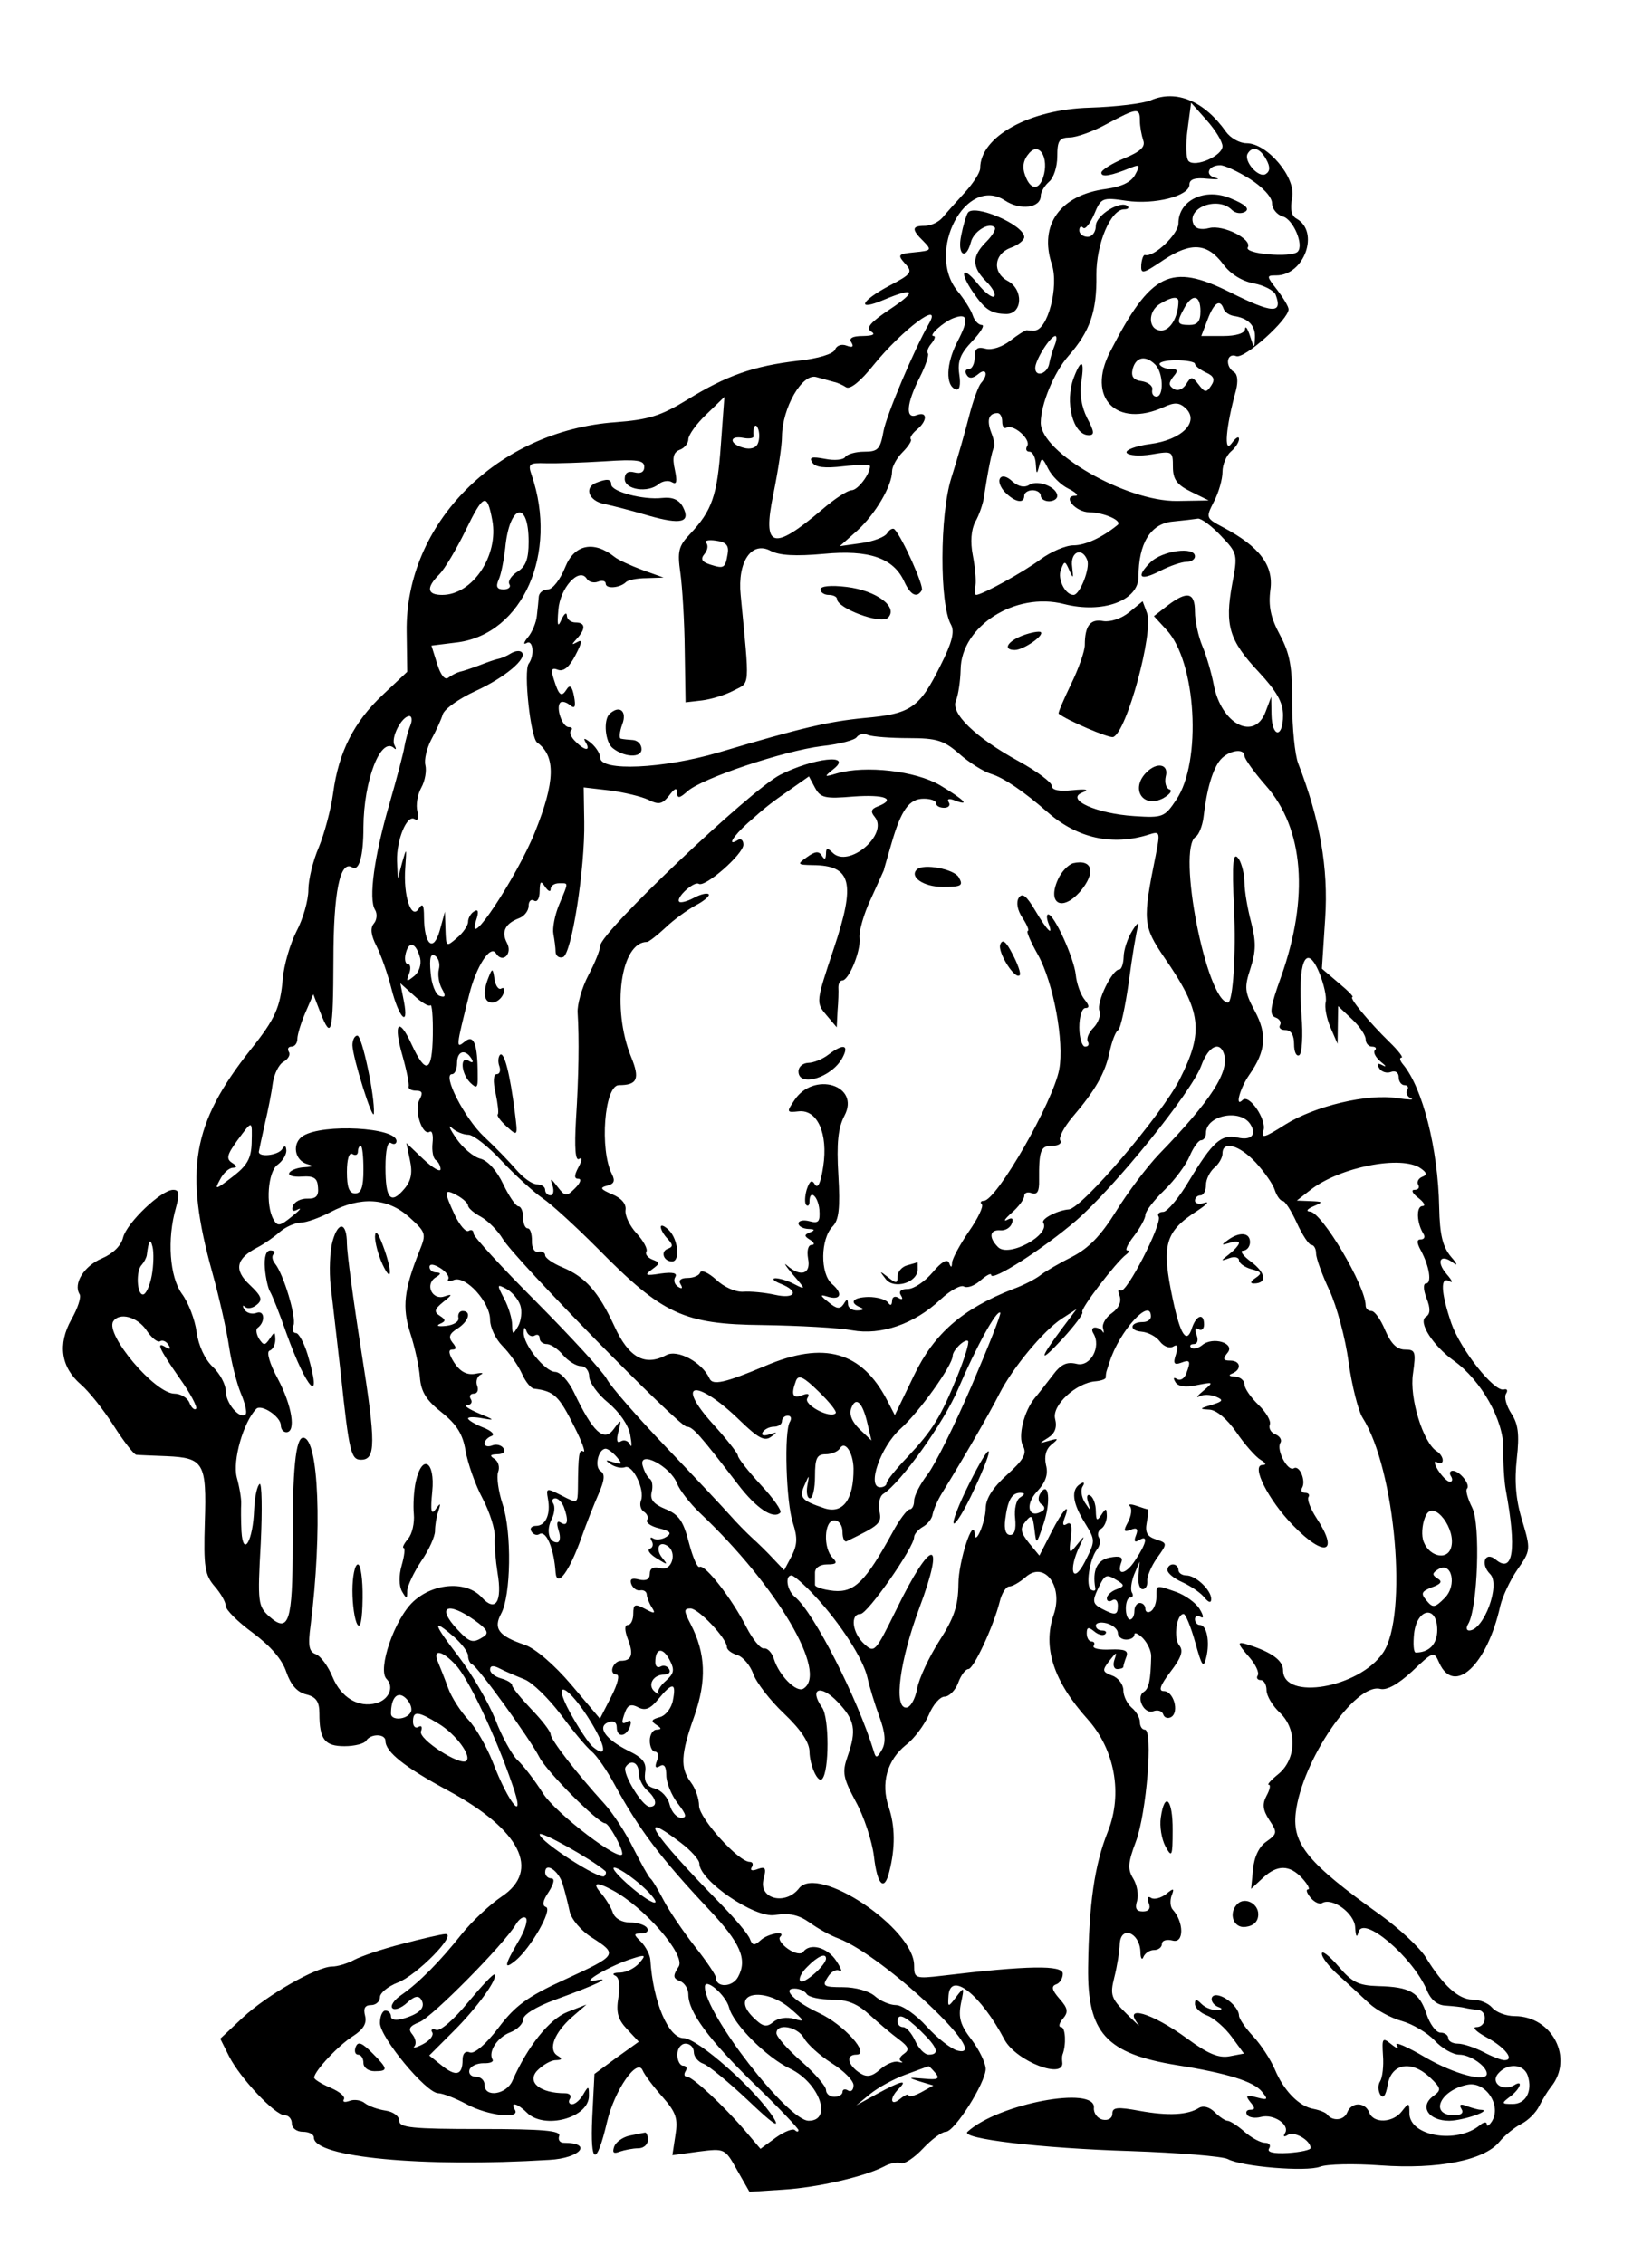 <?xml version="1.0" standalone="no"?>
<!DOCTYPE svg PUBLIC "-//W3C//DTD SVG 20010904//EN"
 "http://www.w3.org/TR/2001/REC-SVG-20010904/DTD/svg10.dtd">
<svg version="1.0" xmlns="http://www.w3.org/2000/svg"
 width="300pt" height="411pt" viewBox="0 0 300 411"
 preserveAspectRatio="xMidYMid meet">
<g transform="translate(0,411) scale(0.05,-0.05)"
fill="#000000" stroke="none">
<path d="M4180 7856 c-27 -12 -127 -24 -222 -27 -219 -6 -398 -105 -398 -220
0 -15 -25 -54 -55 -87 -30 -33 -67 -74 -81 -91 -14 -17 -43 -31 -65 -31 -48 0
-49 -13 -5 -56 31 -32 29 -34 -32 -40 -61 -6 -63 -9 -35 -41 29 -31 24 -38
-58 -81 -105 -56 -119 -93 -20 -51 114 48 124 33 23 -34 -69 -46 -88 -67 -69
-80 18 -11 9 -16 -29 -17 -38 0 -52 -8 -42 -23 10 -16 4 -20 -17 -12 -18 7
-36 1 -42 -14 -6 -16 -61 -33 -136 -41 -160 -19 -258 -53 -402 -142 -95 -58
-140 -72 -260 -81 -429 -31 -764 -368 -758 -761 l2 -145 -88 -83 c-105 -98
-161 -208 -181 -357 -8 -60 -32 -148 -52 -197 -21 -48 -38 -118 -38 -155 0
-37 -19 -105 -43 -150 -23 -45 -46 -123 -50 -173 -9 -103 -27 -145 -116 -256
-214 -270 -243 -439 -140 -810 26 -93 53 -215 61 -270 8 -54 27 -130 42 -167
16 -37 24 -72 18 -78 -21 -20 -72 40 -72 84 0 24 -21 64 -48 89 -28 27 -51 76
-58 126 -6 45 -30 107 -53 138 -45 62 -55 199 -22 313 14 51 12 65 -10 65 -43
0 -168 -119 -182 -173 -7 -30 -37 -59 -77 -76 -64 -27 -105 -91 -81 -130 7
-10 -7 -52 -30 -92 -50 -90 -38 -173 35 -236 28 -24 81 -90 118 -148 37 -58
74 -106 83 -107 8 -1 58 -3 110 -5 135 -6 146 -24 139 -240 -5 -162 0 -191 35
-232 23 -26 41 -58 41 -72 0 -14 44 -58 99 -98 64 -48 106 -96 121 -142 16
-46 39 -73 72 -81 36 -9 48 -26 48 -69 0 -94 19 -119 91 -119 37 0 72 9 79 20
16 26 70 26 70 -1 0 -40 71 -96 227 -180 263 -142 338 -290 195 -385 -43 -29
-108 -90 -145 -136 -81 -102 -156 -177 -219 -221 -27 -18 -41 -40 -33 -48 8
-9 32 0 53 19 27 25 42 28 52 12 17 -28 -4 -51 -65 -69 -27 -8 -45 -5 -45 8 0
11 -9 21 -20 21 -11 0 -20 -20 -20 -45 0 -52 168 -255 212 -255 15 0 62 -18
103 -40 77 -42 197 -55 175 -20 -19 30 9 24 43 -10 64 -64 228 -19 226 62 0
35 -2 36 -21 3 -11 -19 -29 -35 -40 -35 -11 0 -15 9 -8 20 7 11 -1 20 -18 20
-89 0 -139 39 -102 81 20 21 51 39 68 39 24 1 26 5 6 17 -34 22 -11 82 53 139
l53 46 -69 -27 c-66 -26 -145 -125 -200 -250 -22 -50 -101 -62 -101 -15 0 17
-14 30 -32 30 -17 0 -27 11 -23 25 5 14 28 24 51 24 23 -1 38 5 33 13 -17 28
17 81 64 99 26 10 47 31 47 47 0 17 47 46 115 71 154 56 214 85 145 70 -60
-13 58 56 140 81 44 14 47 12 22 -17 -15 -18 -46 -34 -69 -35 -24 0 -32 -5
-19 -11 15 -6 19 -35 12 -79 -9 -54 -2 -80 31 -115 l43 -46 -81 -58 -80 -59
-8 -157 c-8 -175 15 -182 54 -16 27 114 109 233 129 186 6 -15 38 -58 71 -95
51 -58 58 -80 48 -141 l-11 -72 95 13 c95 12 96 12 140 -67 l45 -79 124 8
c125 8 293 47 365 84 21 12 49 17 62 12 12 -4 48 20 79 53 32 34 69 61 83 61
32 0 144 177 145 228 0 21 -23 69 -51 106 -41 53 -49 80 -39 132 13 61 12 62
-17 24 -30 -40 -31 -39 -28 5 7 90 117 3 203 -160 42 -79 221 -148 210 -81 -1
9 -1 21 1 26 14 35 11 100 -5 100 -10 0 -8 14 6 30 21 25 19 38 -12 73 -27 31
-31 45 -13 52 14 4 25 22 25 39 0 32 -127 30 -435 -7 -101 -12 -105 -10 -105
37 0 134 -349 368 -418 280 -49 -63 -147 -39 -129 32 11 42 7 48 -21 38 -20
-8 -29 -5 -22 6 7 11 4 20 -7 20 -41 0 -183 158 -184 203 0 26 -13 64 -30 86
-39 52 -37 101 13 241 45 129 41 227 -13 332 -26 50 -26 58 -1 58 29 0 132
-109 132 -140 0 -10 17 -23 38 -29 21 -7 47 -38 58 -69 11 -31 61 -96 112
-144 61 -58 92 -105 92 -138 1 -51 31 -116 46 -99 26 28 26 222 0 259 -49 70
-6 86 56 21 63 -66 70 -102 36 -199 -20 -57 -16 -77 30 -163 30 -54 59 -143
66 -198 12 -106 38 -131 56 -56 22 86 21 165 -2 233 -30 88 -6 172 63 227 30
23 66 72 82 108 15 37 41 67 58 67 16 0 39 23 49 50 10 28 27 50 37 50 19 0
91 154 114 245 7 30 23 55 35 55 11 0 37 15 58 33 68 62 139 -31 103 -135 -41
-119 -1 -242 124 -381 98 -110 127 -270 73 -406 -49 -122 -69 -263 -72 -494
-3 -238 65 -313 322 -355 182 -29 279 -59 309 -96 24 -29 22 -32 -19 -21 -38
10 -42 7 -23 -17 18 -21 18 -28 0 -28 -13 0 -18 -8 -12 -18 6 -10 29 -14 51
-8 46 12 106 -29 87 -59 -8 -13 -3 -15 11 -6 23 14 82 -20 82 -48 0 -7 -37
-15 -82 -18 -53 -3 -77 3 -69 16 8 12 1 21 -15 21 -15 0 -49 18 -74 40 -25 22
-53 40 -62 40 -8 0 -29 14 -46 31 -19 19 -42 25 -57 16 -41 -26 -111 -30 -216
-11 -81 15 -99 13 -99 -10 0 -17 -15 -26 -35 -22 -19 4 -34 24 -32 43 7 82
-348 15 -459 -87 -28 -25 265 -60 592 -70 174 -6 333 -19 353 -29 52 -28 284
-47 335 -28 25 10 124 12 220 5 208 -15 377 18 432 86 20 24 56 53 80 65 24
12 53 41 64 64 12 24 31 55 43 70 84 103 5 257 -132 257 -31 0 -67 14 -81 30
-14 17 -46 30 -72 30 -50 0 -107 51 -170 154 -22 35 -96 104 -164 153 -264
188 -321 258 -308 371 22 189 216 473 307 450 24 -6 65 17 116 64 77 73 79 74
98 31 54 -121 174 -9 222 207 8 33 35 92 62 131 49 70 49 73 17 180 -23 75
-28 142 -19 223 10 89 5 126 -20 164 -18 28 -27 60 -19 72 7 11 4 19 -8 15
-36 -9 -158 146 -191 241 -38 112 -41 172 -6 152 14 -8 9 3 -10 25 -41 47 -24
78 23 42 18 -13 14 -3 -8 22 -30 36 -41 79 -43 180 -4 212 -60 433 -131 518
-12 14 -14 25 -6 25 8 0 -11 25 -43 56 -74 72 -150 164 -135 164 6 0 -16 23
-50 51 l-61 52 12 183 c12 182 -19 359 -98 562 -12 31 -22 130 -22 219 1 131
-8 179 -44 247 -34 63 -43 105 -35 165 12 88 -39 156 -171 226 -64 34 -64 35
-34 94 17 32 31 81 31 108 0 26 14 59 30 73 17 14 30 35 30 46 0 12 -12 5 -27
-16 -29 -39 -21 59 16 193 8 32 6 58 -7 66 -34 21 -27 72 8 58 30 -11 190 133
190 170 0 10 -19 41 -41 70 -40 51 -40 53 -4 53 102 0 159 158 74 206 -19 10
-24 35 -16 76 15 73 -90 198 -166 198 -25 0 -58 19 -74 41 -78 111 -180 155
-273 115z m260 -167 c0 -35 -99 -78 -123 -54 -10 10 -11 61 -4 114 l13 98 57
-64 c31 -35 57 -77 57 -94z m-300 93 c0 -21 6 -53 12 -71 9 -24 -9 -41 -69
-66 -46 -19 -83 -43 -83 -52 0 -18 36 -11 107 18 33 13 35 10 16 -25 -14 -27
-49 -44 -106 -52 -166 -22 -244 -130 -197 -273 27 -81 -15 -241 -63 -241 -9 0
-22 0 -28 1 -6 0 -33 -17 -60 -38 -28 -22 -66 -35 -89 -29 -31 8 -40 1 -40
-32 0 -23 -10 -42 -21 -42 -12 0 -16 -9 -8 -21 8 -14 21 -14 41 2 30 26 39 -1
11 -32 -9 -10 -29 -64 -43 -119 -14 -55 -43 -157 -65 -226 -42 -134 -43 -458
-1 -532 14 -25 4 -65 -38 -148 -77 -155 -107 -176 -278 -191 -131 -13 -225
-35 -528 -125 -201 -59 -430 -70 -430 -19 0 14 -15 38 -34 54 -23 18 -29 19
-19 2 20 -33 -3 -32 -37 3 -16 15 -23 33 -16 40 7 6 3 12 -8 12 -24 0 -48 71
-31 89 6 6 22 2 35 -9 18 -15 22 -7 15 32 -7 36 -15 44 -27 25 -19 -30 -28
-23 -47 38 -11 35 -7 42 16 33 20 -7 41 10 63 53 24 46 26 59 7 48 -22 -12
-22 -10 -2 12 33 36 32 59 -5 59 -16 0 -31 11 -31 25 -1 14 -10 7 -20 -15 -13
-30 -16 -22 -11 36 6 80 76 156 103 113 7 -12 26 -17 41 -11 15 6 28 3 28 -7
0 -20 51 -16 73 5 7 8 41 15 75 15 l62 2 -78 28 c-43 16 -88 37 -100 47 -75
60 -146 46 -179 -37 -18 -45 -46 -81 -63 -81 -16 0 -31 -11 -33 -25 -1 -14 -4
-45 -7 -70 -2 -24 -17 -60 -32 -78 -16 -19 -18 -29 -6 -22 24 15 31 -44 8 -75
-19 -27 7 -269 31 -286 68 -49 66 -141 -8 -325 -66 -164 -252 -444 -214 -321
11 32 8 43 -7 33 -12 -7 -22 -24 -22 -38 0 -13 -18 -40 -40 -58 -39 -34 -40
-33 -42 30 l-2 65 -19 -69 c-23 -80 -56 -52 -57 49 0 45 -5 53 -19 31 -27 -43
-57 47 -49 149 5 73 5 75 -11 20 l-16 -60 -3 64 c-2 77 36 170 64 152 12 -7
16 4 10 28 -6 22 0 61 14 86 14 25 20 62 15 82 -5 19 5 61 21 92 17 31 36 72
42 92 6 20 60 58 119 85 107 49 190 119 168 141 -7 7 -24 5 -39 -4 -14 -9 -35
-18 -46 -20 -11 -2 -42 -13 -70 -24 -27 -10 -59 -21 -70 -23 -11 -3 -29 -12
-41 -21 -12 -11 -28 7 -41 49 l-21 67 96 12 c236 32 365 324 268 607 -14 41
-10 45 52 43 37 -1 132 2 212 7 119 8 145 4 145 -20 0 -19 -13 -26 -36 -20
-23 6 -35 -2 -35 -24 0 -39 84 -52 123 -19 14 12 37 15 49 7 17 -10 19 3 10
46 -10 44 -5 63 18 72 17 6 31 24 31 38 0 15 29 56 65 90 l66 64 -13 -176
c-13 -183 -32 -237 -112 -322 -42 -44 -46 -63 -35 -141 7 -49 15 -175 16 -280
l3 -190 60 7 c33 4 85 20 115 36 60 31 58 4 25 347 -12 121 40 197 109 160 32
-17 91 -20 192 -11 165 16 254 -15 293 -100 23 -50 46 -62 64 -32 9 14 -71
192 -99 221 -6 6 -18 0 -27 -14 -8 -14 -51 -30 -94 -36 l-78 -11 63 56 c66 60
127 163 127 216 0 17 17 48 38 69 21 21 35 43 30 47 -5 5 5 21 22 35 39 32 39
68 0 53 -43 -17 -38 42 10 136 22 43 35 83 30 88 -5 5 0 21 13 36 12 15 16 27
8 27 -21 0 35 51 72 65 53 20 57 -4 14 -86 -41 -79 -44 -160 -5 -173 13 -4 18
16 12 55 -7 48 4 75 47 120 31 33 47 59 35 59 -12 0 -27 16 -33 35 -6 19 -31
59 -56 89 -115 143 31 421 173 328 56 -37 130 -27 130 17 0 14 14 37 30 51 17
14 30 55 30 92 0 57 7 68 45 69 25 0 86 22 135 49 110 59 120 60 120 12z
m-351 -205 c-16 -50 -47 -47 -66 7 -11 29 -7 55 15 80 37 43 73 -18 51 -87z
m810 64 c15 -27 14 -43 -2 -53 -26 -16 -82 48 -65 75 17 28 45 19 67 -22z
m-59 -71 c47 -30 80 -66 80 -88 0 -20 18 -42 39 -48 38 -10 78 -104 54 -128
-23 -23 -196 -8 -181 16 17 29 -89 83 -140 70 -31 -8 -52 -2 -58 16 -23 59 90
100 140 50 13 -13 34 -15 48 -7 18 11 1 27 -53 49 -93 39 -189 -7 -189 -91 0
-39 -89 -124 -121 -115 -6 2 -12 -14 -14 -35 -2 -36 5 -34 81 17 100 66 159
62 217 -16 26 -35 68 -61 111 -69 37 -7 73 -26 79 -41 27 -71 -12 -68 -166 9
-215 107 -287 72 -435 -216 -87 -167 23 -279 195 -201 39 18 56 17 79 -4 52
-49 -13 -115 -128 -130 -53 -7 -92 -22 -86 -32 7 -10 47 -13 90 -6 76 13 78
12 78 -45 0 -45 14 -65 65 -90 l65 -32 -115 -2 c-185 -2 -495 176 -495 284 0
67 48 183 100 242 79 90 104 162 102 294 -1 113 52 239 101 239 13 0 19 5 13
11 -24 24 -116 -32 -116 -71 0 -22 -13 -40 -30 -40 -16 0 -30 11 -30 23 0 13
6 18 14 10 7 -8 25 15 40 49 25 60 29 62 117 49 102 -15 229 17 229 59 0 19
20 26 65 21 36 -3 49 -2 30 3 -41 10 -27 46 17 46 16 0 65 -23 108 -50z m-260
-445 c-1 -57 -30 -105 -62 -105 -49 0 -51 71 -3 98 42 25 65 27 65 7z m80 -35
c0 -37 -11 -50 -40 -50 -46 0 -48 8 -19 61 29 54 59 49 59 -11z m84 9 c4 -12
20 -23 36 -26 54 -8 80 -35 78 -79 -2 -41 -3 -41 -18 6 -9 28 -17 39 -18 25
-1 -15 -32 -25 -80 -25 l-79 0 23 60 c23 61 45 76 58 39z m-1070 -54 c-53 -92
-154 -331 -165 -390 -12 -66 -20 -75 -70 -75 -31 0 -62 -9 -69 -19 -6 -11 -40
-14 -74 -7 -48 9 -58 6 -46 -13 11 -18 45 -22 113 -14 53 6 97 6 97 1 0 -30
-45 -88 -67 -88 -14 0 -62 -31 -107 -70 -180 -153 -218 -141 -177 57 17 83 31
176 31 207 1 106 74 232 125 217 25 -7 54 -15 65 -18 11 -2 31 -11 43 -19 15
-9 53 22 100 81 104 128 252 239 201 150z m456 -80 c-8 -19 -16 -48 -19 -64
-6 -38 -51 -53 -51 -17 0 29 55 116 73 116 6 0 5 -16 -3 -35z m366 -69 c29
-29 32 -116 4 -116 -11 0 -18 11 -15 25 3 13 -14 27 -38 31 -31 4 -40 17 -33
45 12 44 47 50 82 15z m144 3 c0 -7 18 -21 39 -31 30 -13 35 -26 20 -48 -17
-26 -23 -26 -45 3 -24 31 -28 31 -46 2 -12 -19 -31 -26 -45 -17 -19 12 -19 22
-2 44 19 22 17 28 -7 28 -18 0 -36 7 -42 16 -5 9 22 16 59 16 38 0 69 -6 69
-13z m-700 -210 c0 -17 7 -27 15 -22 25 15 90 -42 76 -66 -7 -11 -4 -21 8 -21
11 0 22 -20 23 -45 2 -37 4 -39 12 -8 9 34 12 33 33 -9 13 -26 46 -59 73 -72
28 -14 39 -26 26 -26 -50 0 0 -60 51 -60 53 -1 121 -31 102 -46 -55 -45 -117
-74 -160 -74 -28 0 -82 -23 -120 -51 -60 -45 -212 -129 -234 -129 -4 0 -5 16
-2 35 3 19 -2 69 -10 110 -9 47 -6 91 9 120 14 24 27 63 31 85 14 95 31 181
38 187 3 4 -1 28 -11 53 -17 45 -9 70 23 70 10 0 17 -14 17 -31z m-887 -78
c-6 -17 -27 -24 -52 -17 -53 14 -54 46 -1 36 21 -4 38 -1 37 6 -4 32 7 52 16
28 6 -14 6 -38 0 -53z m-965 -280 c24 -128 -72 -271 -182 -271 -55 0 -59 26
-11 74 20 20 62 91 95 158 66 136 79 141 98 39z m132 -78 c0 -62 -10 -90 -41
-109 -22 -14 -35 -34 -29 -45 7 -10 -3 -19 -21 -19 -24 0 -29 10 -18 35 9 19
19 71 24 115 15 159 85 177 85 23z m2514 22 c61 -64 62 -67 41 -177 -27 -148
-11 -203 96 -317 66 -71 89 -111 89 -158 0 -84 -40 -82 -42 2 l-1 65 -20 -53
c-40 -110 -162 -47 -189 98 -8 41 -26 104 -41 139 -15 36 -27 92 -27 125 0 71
-28 77 -100 22 l-49 -38 45 -49 c109 -115 130 -480 36 -618 -42 -63 -49 -66
-153 -59 -137 9 -250 60 -189 85 28 11 17 14 -35 9 -48 -5 -75 0 -75 16 0 12
-54 53 -120 89 -157 86 -249 175 -228 220 8 19 16 70 17 113 2 158 199 283
375 238 141 -36 271 12 271 99 0 120 43 191 121 200 41 4 83 9 95 11 12 1 49
-26 83 -62z m-1791 -65 c-9 -53 -13 -56 -63 -40 -31 10 -37 20 -21 39 11 13
14 31 6 40 -8 8 8 12 35 8 37 -5 48 -17 43 -47z m1306 -24 c11 -29 -27 -126
-50 -126 -30 0 -59 57 -46 91 13 34 15 34 31 -2 14 -32 15 -30 10 13 -8 54 36
74 55 24z m-2459 -601 c-8 -19 -17 -53 -21 -75 -3 -22 -28 -116 -55 -210 -55
-189 -76 -344 -52 -383 9 -14 7 -37 -4 -50 -14 -16 -11 -43 10 -83 16 -32 40
-100 53 -151 27 -108 65 -148 46 -49 l-13 66 50 -45 c27 -25 54 -41 59 -35 6
6 10 -43 9 -108 -2 -136 -25 -146 -77 -34 -47 103 -68 78 -33 -42 15 -53 25
-103 22 -111 -2 -8 10 -15 27 -15 23 0 26 -8 12 -34 -20 -36 11 -132 38 -115
9 5 13 -14 10 -41 -3 -28 2 -56 12 -62 9 -6 17 -21 17 -33 0 -12 -28 4 -62 36
l-62 59 13 -63 c10 -46 4 -75 -21 -104 -49 -58 -68 -36 -68 79 0 62 8 96 20
88 11 -7 20 -3 20 7 0 50 -267 64 -339 19 -42 -26 -32 -90 16 -103 23 -6 20
-9 -11 -11 -24 -1 -49 -10 -55 -20 -6 -10 14 -16 45 -14 44 3 57 -5 59 -39 3
-31 -7 -42 -38 -41 -24 1 -47 -11 -53 -26 -6 -18 0 -23 18 -13 16 8 6 -4 -22
-26 -43 -35 -52 -37 -67 -10 -29 52 -20 173 15 198 18 13 32 36 32 51 -1 19
-6 21 -15 6 -15 -23 -85 -31 -85 -10 1 7 11 53 22 102 12 50 25 117 29 149 5
32 22 67 39 76 17 10 26 26 19 36 -6 11 -2 19 10 19 11 0 21 12 21 28 0 15 13
58 29 95 l29 67 25 -65 c41 -104 47 -80 48 190 0 245 24 363 68 336 25 -16 41
40 41 146 1 170 63 330 111 287 8 -8 9 -3 2 10 -15 26 26 106 54 106 9 0 11
-16 3 -35z m1811 -45 c101 0 127 -8 183 -57 36 -32 89 -65 116 -73 46 -14 119
-64 205 -139 108 -95 236 -123 368 -81 40 13 41 9 25 -73 -49 -241 -47 -259
31 -374 135 -195 144 -267 56 -441 -65 -129 -355 -469 -403 -473 -40 -3 -101
-34 -93 -48 28 -44 -125 -128 -164 -89 -35 35 -31 64 8 61 18 -2 37 10 42 25
7 18 1 23 -17 13 -16 -8 -8 4 17 26 25 22 45 49 45 61 0 11 12 16 27 10 20 -7
28 6 27 46 -1 110 6 126 47 126 23 0 36 8 30 19 -7 10 13 48 44 85 83 97 118
158 135 236 8 39 22 75 31 80 9 6 26 85 39 177 12 91 27 181 33 199 5 19 -4
12 -21 -16 -17 -27 -31 -70 -31 -95 -1 -25 -8 -45 -16 -45 -26 0 -84 -120 -72
-150 6 -16 -4 -43 -21 -61 -18 -18 -27 -40 -21 -51 6 -10 2 -18 -10 -18 -11 0
-21 32 -21 70 0 39 10 70 22 70 16 0 14 10 -3 31 -14 17 -29 58 -32 91 -7 61
-78 218 -100 218 -6 0 -6 -13 0 -30 21 -53 -2 -32 -47 44 -32 54 -47 66 -60
46 -10 -16 -5 -45 14 -73 17 -26 25 -47 19 -47 -7 0 10 -39 37 -87 56 -101 96
-316 77 -416 -22 -118 -228 -477 -274 -477 -11 0 -14 -6 -7 -13 7 -6 -14 -51
-47 -98 -32 -47 -60 -98 -61 -113 -1 -19 -4 -20 -11 -1 -7 16 -28 3 -60 -35
-28 -33 -68 -60 -90 -60 -25 0 -34 -9 -25 -23 9 -14 5 -18 -9 -9 -13 8 -23 3
-23 -12 -1 -16 -6 -18 -15 -5 -8 11 -40 20 -70 20 -57 -1 -73 -20 -30 -38 15
-6 11 -10 -10 -11 -19 -1 -35 9 -35 23 -1 20 -4 20 -16 0 -13 -19 -25 -18 -55
7 -30 24 -32 29 -6 21 50 -16 61 9 19 45 -44 38 -42 164 2 209 23 23 28 67 21
186 -7 117 -1 172 22 216 59 111 -112 163 -182 56 -29 -43 -28 -45 16 -40 68
7 107 -81 89 -200 -9 -59 -19 -82 -30 -66 -11 19 -19 15 -30 -18 -7 -24 -8
-49 -2 -56 7 -6 12 -1 12 12 0 47 31 21 36 -29 3 -44 -3 -51 -36 -42 -22 6
-40 2 -40 -8 0 -10 16 -19 35 -20 24 -1 27 -4 8 -12 -23 -9 -23 -14 0 -28 15
-10 17 -18 5 -18 -13 0 -18 -21 -13 -50 11 -56 -27 -68 -76 -25 -15 14 -6 -1
21 -33 47 -54 47 -56 6 -35 -24 13 -55 22 -70 22 -14 -1 -6 -10 19 -20 69 -27
54 -57 -21 -40 -36 8 -88 13 -114 11 -28 -2 -71 17 -99 44 -28 25 -54 37 -58
26 -3 -11 -24 -20 -46 -20 -25 0 -34 -9 -25 -23 9 -15 5 -18 -9 -9 -13 8 -18
24 -10 36 8 14 -10 18 -53 12 -56 -9 -61 -6 -32 15 30 22 30 25 1 36 -17 7
-27 20 -21 29 5 9 -11 39 -36 66 -25 27 -43 65 -40 85 3 22 -15 43 -49 57 -42
18 -46 24 -18 31 25 6 30 17 18 41 -46 89 -28 324 25 324 67 0 77 23 44 103
-71 176 -38 417 58 417 6 0 36 23 66 51 30 29 80 65 111 82 31 16 52 35 47 40
-6 6 -30 0 -54 -13 -24 -13 -48 -19 -53 -14 -14 14 54 76 71 65 23 -14 162
108 162 142 0 16 -9 24 -20 17 -41 -25 -18 13 35 61 69 61 80 70 159 125 l64
45 22 -41 c20 -37 36 -41 141 -32 113 8 156 -9 87 -36 -24 -9 -27 -19 -11 -38
52 -63 -95 -188 -153 -130 -19 19 -24 18 -24 -5 -1 -20 -5 -22 -15 -6 -11 18
-25 16 -54 -5 -37 -26 -35 -28 20 -29 142 -1 158 -63 77 -304 -64 -192 -65
-195 -27 -240 l38 -45 3 60 c3 33 4 71 3 85 0 14 6 25 14 25 24 0 68 107 63
154 -3 24 15 87 40 140 24 53 46 101 48 106 1 6 14 49 28 98 35 121 64 162
117 162 25 0 45 -7 45 -17 0 -9 13 -16 29 -16 16 0 24 9 17 20 -8 12 1 15 21
7 60 -23 34 3 -53 55 -89 52 -270 73 -374 43 -48 -14 -49 -14 -11 17 68 55
-74 39 -195 -22 -108 -55 -654 -573 -654 -621 0 -14 -19 -62 -43 -107 -24 -46
-41 -107 -39 -136 6 -95 4 -230 -6 -388 -6 -104 -2 -151 11 -143 13 8 12 -4
-2 -30 -16 -30 -16 -42 0 -42 12 0 7 -15 -12 -34 -32 -32 -36 -31 -64 5 -25
33 -28 33 -18 4 6 -19 3 -35 -8 -35 -10 0 -19 9 -19 20 0 11 -14 20 -30 20
-17 0 -50 24 -75 53 -25 29 -77 83 -117 120 -71 67 -153 227 -116 227 10 0 18
18 18 40 0 44 29 53 52 17 9 -14 5 -18 -9 -9 -33 21 -29 -45 5 -79 24 -23 28
-20 27 27 0 114 -14 150 -47 122 -33 -27 -32 -21 16 170 25 102 77 183 97 151
24 -39 62 -2 40 38 -21 40 -6 70 44 89 19 7 35 27 35 45 0 17 9 26 20 19 11
-7 20 8 20 34 1 37 4 40 20 16 11 -16 20 -20 20 -8 0 12 14 21 30 21 36 0 36
7 1 -77 -16 -38 -25 -86 -21 -107 4 -22 8 -51 8 -66 1 -14 13 -23 27 -18 31
10 80 322 77 491 l-2 125 95 -11 c52 -7 115 -22 140 -34 38 -19 50 -16 75 15
20 27 29 31 29 11 1 -22 9 -21 38 5 52 47 350 147 488 164 64 7 121 22 127 33
7 10 25 14 42 7 16 -6 82 -11 147 -11z m1219 -65 c0 -10 35 -59 78 -108 138
-156 157 -405 55 -693 -40 -111 -44 -139 -21 -148 15 -5 23 -18 17 -28 -6 -10
3 -18 20 -18 20 0 31 -18 31 -51 0 -28 8 -46 19 -40 10 7 14 71 8 146 -15 189
16 266 63 157 18 -43 29 -92 25 -110 -5 -18 3 -59 17 -92 l26 -60 1 68 1 69
50 -47 c28 -26 50 -59 50 -73 0 -15 11 -27 23 -27 13 0 18 -6 11 -13 -8 -7 2
-26 21 -42 19 -15 22 -21 7 -13 -19 10 -23 6 -13 -10 8 -14 28 -20 43 -14 16
6 28 -2 28 -19 0 -16 10 -29 21 -29 12 0 16 -8 10 -18 -6 -10 0 -24 14 -30 14
-6 -9 -5 -51 1 -108 17 -299 -29 -406 -96 -77 -49 -89 -52 -79 -21 12 39 -53
134 -76 110 -29 -29 -10 42 24 91 61 87 66 148 20 233 -37 69 -38 85 -15 155
20 62 20 97 2 167 -13 49 -24 113 -24 143 0 30 -10 69 -20 85 -22 33 -26 -8
-18 -180 8 -159 -4 -340 -22 -340 -78 4 -187 559 -117 602 11 7 24 39 28 70
12 105 34 177 62 210 30 34 87 43 87 13z m-2994 -734 c5 -23 -4 -51 -22 -65
-27 -22 -30 -21 -18 9 7 19 5 35 -5 35 -9 0 -13 18 -7 40 12 46 37 37 52 -19z
m68 -40 c-5 -20 0 -51 11 -71 15 -26 13 -33 -8 -26 -15 5 -30 43 -33 85 -5 53
0 71 16 61 13 -8 19 -30 14 -49z m2851 -306 c22 -65 -47 -171 -235 -365 -44
-46 -114 -139 -156 -207 -56 -90 -100 -135 -160 -166 -46 -23 -97 -53 -114
-66 -16 -13 -61 -37 -100 -51 -184 -72 -287 -161 -360 -313 l-70 -145 -28 54
c-92 177 -229 216 -442 125 -147 -62 -192 -72 -203 -46 -27 59 -116 107 -157
85 -78 -42 -137 -9 -189 106 -58 125 -105 178 -189 213 -34 14 -62 34 -62 43
0 10 -11 16 -25 13 -14 -3 -24 14 -23 40 0 25 -6 45 -15 45 -10 0 -17 18 -17
40 0 22 -8 40 -17 40 -9 0 -34 36 -55 80 -23 49 -56 86 -83 93 -25 6 -65 40
-88 74 -24 35 -31 52 -16 38 15 -14 42 -25 60 -25 18 0 73 -43 121 -95 49 -52
116 -113 148 -135 33 -22 122 -104 200 -182 237 -241 313 -276 600 -279 132
-2 278 -10 325 -19 105 -19 226 23 320 111 36 34 75 55 86 48 12 -7 39 3 60
22 22 19 39 28 39 20 0 -26 187 93 308 197 141 122 420 467 455 563 25 69 66
91 82 44z m97 -258 c23 -37 2 -59 -48 -47 -58 13 -90 -16 -174 -155 -37 -63
-81 -115 -95 -115 -15 0 -23 -8 -17 -17 15 -24 -119 -285 -138 -268 -9 8 -11
-1 -4 -19 8 -22 -2 -45 -27 -63 -22 -15 -37 -40 -33 -55 4 -15 4 -21 -1 -13
-5 8 -17 15 -28 15 -11 0 -13 -10 -6 -21 30 -49 -11 -123 -60 -111 -37 9 -58
-1 -89 -43 -23 -30 -51 -66 -63 -80 -40 -48 -63 -141 -43 -176 14 -27 2 -49
-59 -104 -52 -47 -77 -87 -77 -122 -1 -50 -38 -137 -40 -93 -4 69 -59 -99 -59
-181 -1 -79 -15 -122 -69 -206 -37 -58 -74 -136 -81 -174 -7 -39 -25 -69 -40
-69 -46 0 -23 170 47 359 99 264 45 260 -84 -6 -75 -152 -78 -156 -115 -122
-44 40 -52 109 -14 109 26 0 195 242 195 279 0 10 14 27 31 37 17 9 34 30 36
45 3 16 18 52 35 79 78 126 176 296 208 360 48 94 160 229 226 272 l54 35 -51
-68 c-87 -116 -87 -134 -1 -41 45 49 78 93 73 98 -10 9 122 181 159 209 11 8
13 15 4 15 -9 0 2 24 25 53 22 29 41 63 41 76 0 13 31 53 69 90 37 36 79 92
92 124 13 31 32 57 41 57 10 0 18 12 18 26 0 65 126 90 162 31z m-3628 -68
c-2 -55 -16 -81 -70 -122 -62 -48 -66 -48 -45 -10 12 24 33 43 47 43 16 1 16
6 -3 18 -22 14 -19 29 18 80 57 77 55 77 53 -9z m406 -96 c0 -63 -8 -86 -30
-86 -22 0 -30 22 -30 78 0 46 8 72 20 65 11 -7 20 -3 20 9 0 11 5 21 10 21 6
0 10 -39 10 -87z m3241 26 c31 -34 63 -79 69 -100 7 -21 20 -39 28 -39 9 0 32
-36 52 -80 20 -44 44 -80 53 -80 9 0 17 -14 17 -31 0 -17 22 -78 49 -135 26
-57 58 -174 69 -260 12 -85 35 -175 50 -200 120 -187 167 -721 75 -855 -87
-128 -363 -175 -363 -63 0 35 -41 65 -125 92 -44 14 -44 8 5 -48 21 -25 34
-53 28 -63 -6 -9 -1 -17 11 -17 11 0 21 -16 21 -37 0 -20 22 -57 49 -82 63
-60 60 -169 -7 -223 -26 -21 -41 -38 -34 -38 8 0 4 -18 -8 -40 -16 -30 -14
-51 10 -88 30 -45 29 -50 -10 -78 -27 -18 -45 -56 -49 -101 l-7 -71 42 39 c53
50 98 49 144 -1 20 -22 29 -40 21 -40 -9 0 -5 -13 9 -30 13 -16 32 -25 41 -20
37 23 119 -37 121 -88 2 -33 6 -40 12 -17 16 63 196 -89 248 -210 15 -37 39
-56 70 -57 27 -2 57 -5 68 -8 11 -3 32 -6 47 -7 37 -4 33 -63 -5 -63 -17 0 0
-17 37 -37 67 -36 104 -83 65 -83 -11 0 -45 13 -77 30 -31 16 -73 30 -92 30
-19 0 -35 9 -35 20 0 11 -13 20 -28 20 -16 0 -39 31 -51 68 -27 79 -59 98
-176 101 -71 2 -95 14 -144 72 -33 38 -60 59 -60 46 -1 -13 27 -49 62 -80 35
-31 84 -77 110 -101 26 -24 79 -53 119 -64 39 -11 93 -43 119 -71 26 -28 66
-51 89 -51 40 0 100 -42 100 -69 0 -33 -118 -2 -223 59 -66 39 -113 59 -104
45 9 -16 3 -15 -20 3 -32 26 -34 22 -30 -41 3 -38 -2 -79 -10 -93 -9 -13 -8
-35 0 -49 11 -16 20 -4 27 35 13 78 85 91 152 29 43 -41 44 -47 14 -69 -52
-38 -18 -90 58 -90 53 1 161 39 113 40 -8 0 -29 6 -49 13 -23 10 -30 6 -20
-10 9 -14 0 -23 -26 -23 -92 0 -53 91 48 111 66 13 125 -76 88 -134 -10 -15
-18 -19 -18 -10 0 10 -11 9 -25 -3 -83 -69 -254 -41 -256 42 0 41 -2 41 -27 9
-32 -43 -104 -46 -119 -5 -15 39 -65 39 -80 0 -12 -29 -53 -33 -73 -7 -5 7
-28 16 -49 20 -53 9 -109 67 -141 144 -15 35 -50 89 -78 119 -29 31 -52 65
-52 76 0 26 -42 66 -75 73 -33 7 -32 -29 0 -42 17 -6 15 -10 -6 -11 -17 -1
-42 9 -55 22 -19 19 -24 19 -24 0 0 -14 20 -33 45 -42 25 -10 65 -45 89 -78
l44 -60 -53 -10 c-39 -7 -78 9 -154 65 -129 94 -236 125 -176 50 8 -10 -12 8
-45 41 -54 54 -59 67 -43 130 10 39 19 94 20 123 4 67 72 41 75 -29 0 -24 6
-33 11 -19 6 14 23 25 39 25 15 0 28 10 28 22 0 13 18 18 40 12 41 -10 40 68
-1 113 -9 10 -10 33 -4 50 11 28 8 29 -20 6 -18 -14 -43 -21 -54 -14 -12 8
-16 1 -9 -18 8 -20 1 -31 -21 -31 -24 0 -30 11 -21 39 6 21 0 57 -14 80 -21
34 -20 57 10 136 38 103 63 405 32 405 -10 0 -18 12 -18 28 0 15 -13 38 -30
52 -16 14 -30 42 -30 63 0 21 -18 45 -40 53 -37 14 -38 19 -10 55 25 32 28 33
18 4 -7 -20 -3 -35 10 -35 12 0 22 4 22 8 0 5 5 22 11 37 8 22 -5 28 -59 26
-38 -2 -65 4 -60 13 6 9 2 16 -7 16 -10 0 -18 13 -18 30 0 22 6 24 27 7 15
-13 33 -17 40 -10 7 7 2 13 -11 13 -13 0 -23 8 -23 18 0 10 18 14 40 8 22 -6
40 -22 40 -35 0 -13 14 -24 30 -24 17 0 30 8 30 18 0 10 14 4 31 -13 17 -18
31 -47 30 -67 -2 -85 -8 -116 -27 -128 -30 -19 2 -83 35 -70 16 6 32 1 36 -12
4 -12 17 -16 29 -9 30 19 8 94 -27 94 -21 0 -13 21 24 70 40 52 48 77 32 96
-22 27 -10 114 16 114 7 0 26 -46 42 -103 24 -87 30 -96 40 -55 14 57 2 118
-23 118 -10 0 -18 10 -18 21 0 12 10 15 21 8 12 -7 10 6 -4 29 -14 23 -52 50
-85 62 -75 26 -72 27 -72 -19 0 -21 -9 -44 -20 -51 -11 -7 -20 -3 -20 9 0 11
-9 21 -20 21 -11 0 -20 -13 -20 -30 0 -16 -7 -30 -16 -30 -8 0 -15 18 -15 40
0 22 7 40 16 40 10 0 12 8 6 18 -6 10 -2 39 8 65 l20 47 -4 -50 c-3 -27 4 -50
15 -50 11 0 18 13 17 29 -2 16 14 54 35 84 39 54 38 54 -4 68 -31 10 -40 25
-33 61 5 26 7 48 4 48 -3 0 -22 6 -42 13 -21 7 -31 6 -23 -2 8 -9 5 -34 -7
-57 -18 -33 -16 -38 10 -28 22 9 28 3 19 -20 -9 -22 -5 -28 11 -18 34 21 28
-10 -14 -73 -35 -54 -70 -57 -50 -6 6 18 -6 23 -42 16 -47 -9 -64 -46 -53
-111 2 -10 -5 -12 -15 -6 -21 13 -6 111 21 146 11 13 14 33 7 44 -6 10 -3 25
9 32 11 7 20 28 20 46 -1 29 -3 30 -20 4 -16 -24 -19 -22 -20 14 0 24 -9 49
-20 56 -11 7 -15 -3 -8 -24 10 -34 10 -34 -12 -1 -12 19 -16 46 -8 58 9 14 5
18 -9 9 -34 -21 -28 -69 17 -141 39 -64 39 -65 0 -142 -44 -85 -61 -30 -19 57
20 42 20 42 -9 6 -29 -36 -30 -34 -23 25 6 43 1 59 -14 50 -14 -9 -17 -2 -9
20 25 64 -6 32 -48 -51 l-43 -84 -38 46 c-31 39 -33 53 -12 78 21 26 26 23 32
-28 7 -58 7 -58 33 19 28 81 19 161 -12 110 -9 -14 -7 -32 5 -39 12 -7 13 -18
3 -24 -49 -31 -65 21 -21 69 33 35 43 64 34 98 -7 32 0 58 20 74 27 22 26 24
-9 14 -38 -11 -38 -11 -3 11 25 16 33 38 25 69 -12 49 77 131 148 136 20 2 37
8 36 14 0 6 1 18 4 26 3 8 7 22 10 30 35 112 150 238 150 165 0 -11 -13 -20
-29 -20 -47 0 -52 -31 -5 -35 24 -2 54 -18 67 -36 14 -18 35 -26 48 -18 16 10
19 1 10 -28 -11 -33 -7 -40 18 -31 34 13 37 7 19 -40 -7 -18 -22 -26 -33 -19
-13 8 -15 4 -6 -11 9 -16 37 -20 78 -11 61 12 62 12 23 -21 -22 -18 -28 -27
-14 -20 14 8 41 7 60 -1 29 -12 26 -17 -16 -30 -44 -13 -45 -15 -8 -17 26 -1
65 -34 99 -83 30 -44 70 -89 87 -99 20 -12 23 -19 7 -19 -42 -1 21 -127 111
-219 115 -119 170 -102 85 27 -21 32 -34 66 -29 75 6 9 0 16 -12 16 -12 0 -17
8 -11 18 15 25 -9 84 -30 71 -22 -13 -64 66 -49 92 7 10 -1 24 -17 31 -17 6
-26 22 -21 36 5 13 -14 45 -41 71 -28 27 -51 60 -51 74 0 15 -16 28 -35 29
-21 1 -25 5 -10 11 36 15 31 47 -7 47 -26 0 -28 6 -10 28 30 35 -53 61 -92 28
-15 -12 -33 -16 -40 -9 -7 7 -2 13 10 13 13 0 17 14 10 33 -8 20 -5 29 7 21
11 -7 20 1 20 17 0 43 -28 35 -44 -13 -19 -60 -42 -25 -69 102 -43 201 -30
248 90 325 33 22 44 34 25 28 -19 -7 -35 -3 -35 8 0 10 9 19 20 19 11 0 20 17
20 38 0 20 14 48 30 62 17 14 30 37 30 52 0 48 61 31 121 -33z m599 -21 c23
-16 24 -24 5 -31 -14 -6 -20 -19 -14 -29 6 -10 0 -18 -14 -18 -13 0 -7 -13 14
-29 22 -17 28 -30 15 -30 -23 -1 -21 -61 4 -101 7 -11 3 -20 -10 -20 -15 0
-15 -12 1 -41 31 -58 40 -119 18 -119 -10 0 -10 -22 2 -53 15 -38 14 -58 -2
-68 -30 -18 25 -105 102 -160 98 -70 181 -216 179 -319 -1 -49 3 -117 9 -150
40 -215 27 -305 -36 -253 -39 33 -58 -15 -21 -52 39 -38 -23 -205 -76 -205
-10 0 -12 10 -4 23 35 56 46 363 15 423 -16 32 -25 63 -19 69 14 14 -26 65
-52 65 -10 0 -13 -9 -6 -20 7 -11 5 -20 -4 -20 -9 0 -28 19 -43 42 -14 23 -16
36 -4 29 11 -7 21 -4 21 7 0 11 -10 26 -22 33 -49 31 -100 194 -86 282 11 79
9 87 -29 87 -30 0 -51 22 -72 70 -16 39 -38 70 -50 70 -12 0 -21 9 -21 20 0
71 -159 339 -202 341 -16 1 -11 9 12 19 37 16 36 17 -10 19 l-50 2 50 39 c107
83 331 127 400 78z m-3460 -135 c0 -9 21 -27 47 -41 25 -14 61 -50 79 -80 43
-73 640 -682 668 -682 22 0 46 -27 186 -209 66 -87 129 -129 154 -103 7 6 -25
52 -71 101 -46 50 -83 97 -83 106 0 8 -41 60 -90 114 -143 158 -60 167 100 11
63 -61 87 -74 110 -57 25 17 24 19 -6 9 -21 -7 -31 -3 -24 8 7 11 25 20 41 20
16 0 29 9 29 20 0 11 10 20 21 20 12 0 15 -10 8 -22 -22 -34 -14 -294 11 -368
17 -53 16 -79 -5 -120 l-27 -51 -39 41 c-21 23 -56 57 -77 76 -21 19 -57 56
-80 82 -23 26 -127 137 -232 247 -104 109 -202 221 -216 248 -15 28 -130 153
-255 279 -126 126 -229 238 -229 249 0 12 -8 16 -18 10 -10 -6 -32 20 -50 57
-41 88 -40 98 8 72 22 -12 40 -29 40 -37z m-215 -41 c63 -57 64 -61 38 -125
-56 -140 -63 -204 -33 -297 16 -49 32 -121 35 -160 4 -53 23 -84 79 -128 55
-44 77 -79 87 -140 8 -45 35 -123 62 -173 26 -50 46 -113 44 -140 -2 -27 3
-85 10 -129 18 -106 -7 -145 -57 -90 -55 61 -174 54 -249 -15 -68 -63 -131
-247 -97 -281 29 -29 8 -76 -38 -88 -64 -17 -127 20 -158 95 -16 39 -43 76
-61 83 -25 9 -29 31 -19 104 43 340 30 682 -27 682 -27 0 -39 -115 -38 -387 0
-281 -14 -325 -85 -262 -41 37 -43 51 -31 265 6 124 4 221 -4 216 -9 -6 -18
-47 -20 -93 -4 -113 -40 -176 -46 -79 -2 39 -2 84 -1 100 1 17 -6 60 -16 96
-16 61 24 201 71 249 19 18 89 -29 89 -60 0 -14 9 -25 20 -25 36 0 21 96 -31
194 -30 55 -42 98 -30 102 12 4 21 22 21 41 -1 29 -3 29 -20 3 -18 -26 -22
-26 -39 -1 -10 17 -13 35 -5 40 29 22 25 66 -5 54 -16 -6 -36 0 -44 13 -7 13
-6 17 3 9 9 -8 28 -5 43 8 22 18 17 31 -26 72 -59 55 -50 96 30 137 23 12 59
37 79 55 21 18 54 33 76 34 21 0 70 18 108 38 110 58 207 52 285 -17z m-934
-214 c-7 -37 -21 -68 -32 -68 -22 0 -26 87 -4 108 8 9 16 24 18 34 7 56 13 64
21 31 5 -20 4 -68 -3 -105z m1077 -12 c-6 -8 4 -10 21 -3 43 16 131 -81 131
-145 0 -27 20 -70 45 -95 25 -25 56 -69 70 -99 13 -30 33 -55 45 -56 73 -9 90
-26 146 -138 28 -55 42 -95 33 -90 -16 10 -19 -10 -20 -135 -1 -54 -1 -55 -59
-25 -55 28 -57 28 -50 -11 11 -56 -8 -99 -43 -99 -16 0 -24 -9 -17 -20 7 -12
20 -16 29 -10 25 15 53 -52 59 -140 5 -57 50 4 94 128 18 51 46 122 63 160 21
49 23 71 6 81 -23 15 -8 81 19 81 8 0 26 -14 40 -30 22 -26 20 -29 -12 -19
-29 10 -32 8 -10 -7 16 -11 39 -16 52 -11 28 11 73 -82 58 -121 -6 -15 -1 -34
11 -41 12 -8 17 -21 11 -30 -5 -9 14 -23 44 -30 41 -10 47 -18 26 -31 -15 -10
-37 -12 -47 -6 -11 7 -13 3 -6 -9 7 -12 4 -25 -7 -28 -11 -4 0 -20 25 -35 40
-25 42 -25 20 2 -25 31 -13 63 18 44 38 -23 18 -93 -23 -82 -27 7 -40 0 -40
-20 0 -20 -13 -27 -39 -21 -26 7 -35 2 -28 -17 6 -15 21 -25 33 -22 12 2 23
-5 23 -16 1 -11 9 -32 19 -47 14 -22 9 -23 -26 -4 -36 19 -42 17 -42 -18 0
-23 -9 -41 -20 -41 -12 0 -12 -19 1 -53 21 -54 13 -77 -26 -77 -12 0 -25 -11
-30 -25 -5 -14 2 -25 14 -25 13 0 5 -33 -19 -80 l-41 -80 -104 123 c-62 73
-131 132 -169 145 -95 32 -115 59 -86 113 36 66 39 295 6 396 -16 48 -23 101
-17 118 7 18 1 39 -13 48 -19 12 -16 16 10 17 21 0 31 9 23 21 -7 12 -26 17
-41 11 -15 -6 -28 -3 -28 7 0 10 11 22 25 27 14 5 1 19 -30 31 -30 12 -55 27
-55 33 0 6 25 6 55 0 44 -8 41 -5 -15 18 -38 16 -58 30 -44 30 15 1 21 11 14
22 -7 11 -2 20 11 20 13 0 18 13 12 29 -6 15 0 34 13 40 13 6 4 8 -20 3 -30
-5 -54 7 -76 40 -20 31 -23 48 -8 48 16 0 17 7 1 26 -15 19 -11 32 18 50 41
26 53 64 19 64 -11 0 -18 -11 -15 -25 3 -13 -17 -26 -45 -29 -27 -3 -38 0 -23
7 23 10 23 15 0 30 -22 14 -19 24 13 50 34 27 34 30 4 20 -44 -15 -72 43 -32
69 20 12 21 17 3 18 -14 0 -25 9 -25 20 0 12 15 11 39 -4 21 -13 34 -31 29
-40z m262 -96 c7 -21 3 -55 -8 -75 -19 -32 -21 -32 -22 5 0 22 -13 65 -29 95
-27 52 -27 54 9 35 20 -11 43 -38 50 -60z m1639 -291 c-61 -142 -133 -287
-160 -322 -27 -35 -49 -78 -49 -96 0 -17 -7 -31 -16 -31 -9 0 -38 -38 -63 -85
-97 -177 -138 -218 -213 -211 -38 4 -69 14 -68 22 0 7 0 28 0 44 0 18 18 30
44 30 34 0 39 5 20 24 -35 35 -31 136 6 136 17 0 30 -18 30 -42 0 -23 7 -38
15 -34 121 59 128 65 119 110 -5 26 1 54 14 62 65 42 220 259 272 381 65 152
140 289 153 277 4 -4 -43 -123 -104 -265z m-2997 201 c18 -27 40 -45 49 -40 9
6 23 0 31 -13 9 -14 6 -18 -9 -9 -38 24 -26 -4 48 -110 40 -56 67 -107 61
-113 -6 -6 -17 4 -24 22 -7 18 -32 33 -55 33 -71 1 -251 214 -222 262 22 35
88 17 121 -32z m1410 -19 c10 6 18 2 18 -10 0 -11 11 -21 26 -21 14 0 41 -18
59 -40 19 -22 48 -40 65 -40 16 0 30 -17 30 -38 0 -21 31 -64 69 -95 41 -34
74 -82 80 -117 6 -33 6 -49 -1 -35 -6 14 -21 19 -33 12 -14 -9 -17 3 -9 35 12
47 11 47 -18 8 -35 -47 -75 -9 -143 134 -20 42 -50 75 -69 75 -37 1 -117 101
-114 144 1 20 4 21 11 2 6 -14 19 -20 29 -14z m1536 -145 c-61 -151 -91 -199
-182 -296 -42 -44 -76 -86 -76 -95 0 -8 -10 -15 -23 -15 -50 0 1 147 73 212
67 59 190 231 190 265 0 21 45 64 56 54 5 -5 -12 -61 -38 -125z m-443 -137
c-20 -21 -117 31 -103 54 10 16 4 20 -19 11 -34 -13 -41 2 -22 53 9 23 28 14
83 -40 39 -38 67 -73 61 -78z m116 -39 l14 -60 -43 41 c-28 27 -39 54 -30 77
17 44 41 20 59 -58z m-51 -162 c1 -113 -39 -166 -106 -144 -84 28 -93 39 -71
86 16 37 17 37 9 -5 -4 -25 0 -45 10 -45 10 0 18 36 18 80 0 66 7 80 39 80 21
0 45 10 52 22 18 29 48 -17 49 -74z m-641 -54 c9 -24 47 -73 84 -108 280 -265
466 -581 375 -637 -25 -16 -88 47 -107 107 -7 24 -24 41 -36 39 -12 -3 -41 32
-64 77 -52 103 -151 230 -170 219 -8 -5 -25 35 -39 88 -20 78 -36 102 -85 122
-44 18 -57 35 -50 62 5 20 2 41 -6 47 -9 5 -21 27 -27 49 -15 58 101 -3 125
-65z m1246 -51 c-14 -8 -22 -42 -18 -76 4 -39 -2 -60 -18 -60 -16 0 -23 20
-18 57 9 70 24 96 55 96 18 -1 17 -5 -1 -17z m-1657 -35 c18 -48 14 -72 -10
-57 -15 10 -18 0 -9 -28 8 -24 5 -43 -6 -43 -30 0 -40 45 -19 85 10 20 12 45
6 55 -7 11 -4 20 7 20 10 0 24 -14 31 -32z m3222 -148 c-16 -50 -87 -28 -102
31 -6 25 -1 65 12 89 29 55 111 -54 90 -120z m-23 -182 c-36 -36 -43 -37 -66
-9 -22 26 -18 33 20 48 33 12 39 21 20 32 -20 13 -20 19 2 33 50 31 70 -58 24
-104z m-2287 7 c93 -100 176 -229 191 -298 7 -32 26 -94 43 -140 22 -60 24
-94 9 -120 -17 -30 -22 -32 -29 -7 -59 193 -218 506 -287 562 -29 24 -37 78
-12 78 8 0 47 -34 85 -75z m1099 56 c26 -16 25 -21 -5 -32 -19 -7 -34 -22 -34
-32 0 -11 9 -14 20 -7 11 7 20 -2 20 -19 0 -36 -9 -38 -60 -11 -31 17 -33 27
-13 70 26 55 30 57 72 31z m-2335 -144 c45 -32 53 -46 33 -59 -40 -26 -51 -22
-96 26 -77 82 -37 104 63 33z m3496 -35 c0 -51 -29 -82 -78 -82 -8 0 -10 32
-6 70 11 92 84 103 84 12z m-3570 -26 c27 -24 50 -54 50 -68 0 -14 7 -28 15
-31 21 -9 211 -272 244 -337 27 -53 214 -240 239 -240 13 0 62 -87 62 -110 0
-38 -242 146 -288 219 -31 49 -73 103 -93 121 -19 18 -56 84 -80 147 -25 62
-85 165 -133 228 -94 122 -99 143 -16 71z m768 -159 c-20 -17 -32 -38 -27 -45
5 -7 -1 -4 -13 6 -28 23 -6 62 34 62 17 0 25 9 18 20 -7 12 -21 15 -31 9 -11
-6 -19 1 -19 16 0 51 26 56 51 10 20 -38 18 -50 -13 -78z m-763 58 c46 -48
145 -257 206 -435 51 -145 -12 -73 -72 84 -22 55 -61 124 -89 153 -27 29 -60
80 -72 113 -12 33 -29 76 -37 95 -21 49 14 44 64 -10z m249 -52 c29 -11 88
-69 132 -127 43 -58 93 -119 113 -135 19 -16 56 -70 83 -120 89 -163 167 -267
343 -454 115 -122 140 -181 106 -244 -20 -39 -81 -41 -81 -3 0 9 -35 61 -78
115 -42 54 -93 129 -112 166 -20 38 -41 74 -48 79 -7 6 -34 55 -62 110 -27 55
-74 127 -104 160 -103 113 -196 234 -196 253 0 10 -31 51 -70 91 -38 40 -70
79 -70 87 0 8 -18 19 -40 25 -22 6 -40 20 -40 32 0 15 12 16 35 4 19 -10 59
-27 89 -39z m244 -158 c54 -90 57 -130 6 -88 -15 12 -52 68 -83 124 -72 132
-6 101 77 -36z m296 82 c-5 -29 -27 -57 -49 -62 -29 -8 -32 -14 -12 -27 20
-13 21 -17 2 -18 -14 0 -25 -18 -25 -40 0 -22 9 -40 19 -40 11 0 14 -15 7 -33
-9 -23 -5 -29 11 -19 15 9 23 -2 23 -34 0 -27 19 -72 41 -101 32 -41 35 -53
13 -53 -16 0 -35 21 -42 48 -6 26 -30 52 -53 58 -30 8 -40 24 -36 58 6 36 -8
54 -62 80 -82 41 -114 87 -71 103 18 7 30 0 30 -18 0 -38 33 -37 48 2 6 18 3
26 -8 19 -23 -14 -25 -6 -8 38 9 22 22 26 46 13 25 -13 44 -6 73 30 51 62 66
61 53 -4z m-953 -45 c-16 -27 -71 -29 -71 -4 0 60 25 85 55 55 16 -16 24 -39
16 -51z m103 -41 c61 -37 119 -115 100 -134 -21 -21 -176 79 -165 107 6 15 2
23 -9 16 -11 -7 -20 2 -20 19 0 40 17 39 94 -8z m726 -179 c0 -20 14 -48 30
-62 34 -29 40 -60 10 -60 -27 0 -101 122 -88 144 19 30 48 17 48 -22z m-122
-355 c5 -4 3 -12 -3 -19 -16 -15 -235 126 -235 152 0 15 187 -89 238 -133z
m275 102 c37 -28 67 -62 67 -75 0 -62 201 -199 274 -187 53 8 86 1 126 -27 30
-22 77 -48 105 -58 165 -63 568 -443 432 -407 -23 6 -74 46 -112 88 -38 42
-88 77 -111 77 -22 0 -57 15 -77 33 -21 18 -70 32 -115 32 -71 0 -77 4 -56 36
12 20 31 31 43 24 12 -8 6 9 -12 36 -32 49 -96 66 -120 32 -7 -10 -31 -6 -55
11 -23 16 -36 36 -29 43 25 25 -45 13 -71 -12 -22 -20 -29 -19 -38 4 -5 17
-56 77 -112 134 -246 252 -304 342 -139 216z m-429 -151 c8 -26 19 -70 25 -98
6 -28 41 -70 81 -95 95 -61 93 -64 -98 -152 -136 -62 -181 -95 -242 -176 -45
-59 -87 -95 -103 -89 -17 7 -27 -4 -27 -27 0 -56 -24 -62 -76 -20 l-45 36 87
87 c86 85 164 193 150 207 -4 4 -47 -42 -97 -102 -50 -61 -100 -105 -115 -99
-14 5 -21 1 -14 -9 6 -11 -9 -30 -34 -43 -25 -13 -39 -16 -31 -8 8 9 5 28 -7
43 -17 20 -11 31 25 45 46 18 306 281 350 354 12 21 29 32 37 24 8 -8 -4 -47
-28 -86 -51 -87 -53 -104 -9 -68 55 46 135 185 110 194 -15 5 -12 23 10 55 19
30 23 49 9 49 -12 0 -22 10 -22 22 0 39 50 6 64 -44z m277 4 c38 -32 64 -63
59 -69 -6 -6 -47 20 -90 57 -44 38 -71 69 -59 69 11 1 52 -25 90 -57z m-96
-25 c116 -62 266 -235 240 -277 -22 -34 -21 -43 5 -53 16 -6 30 -28 30 -48 0
-64 74 -164 239 -325 89 -86 161 -162 161 -168 0 -7 -6 -7 -13 0 -7 7 -38 -5
-69 -27 l-56 -41 -56 66 c-79 92 -191 196 -211 196 -10 0 -12 9 -5 20 7 11 3
20 -9 20 -11 0 -21 18 -21 40 0 22 13 40 30 40 17 0 30 -14 30 -31 0 -16 16
-36 35 -42 19 -7 93 -68 164 -135 86 -82 116 -103 91 -62 -63 101 -276 290
-327 290 -55 0 -111 130 -121 284 -1 18 -16 47 -33 65 -29 28 -29 31 1 31 18
0 27 9 20 20 -7 11 -35 20 -62 20 -29 0 -54 14 -62 35 -6 19 -26 51 -42 70
-35 40 -20 45 41 12z m775 -248 c0 -24 -81 -95 -93 -82 -8 7 3 31 25 52 37 38
68 52 68 30z m-352 -178 c15 -60 137 -182 222 -222 106 -51 155 -189 67 -189
-75 0 -376 387 -377 486 0 36 76 -29 88 -75z m282 49 c7 -11 48 -20 90 -20 58
0 94 -15 138 -55 33 -30 80 -70 106 -89 37 -28 40 -38 19 -53 -15 -10 -20 -22
-10 -27 9 -5 4 -6 -11 -2 -15 4 -45 -9 -66 -28 -28 -25 -47 -29 -71 -14 -46
29 -55 68 -15 68 53 0 -45 109 -135 151 -89 42 -137 89 -89 89 18 0 37 -9 44
-20z m-60 -52 c53 -46 55 -50 14 -38 -27 8 -59 3 -76 -12 -25 -20 -38 -17 -74
19 -85 86 38 113 136 31z m474 -82 c61 -59 71 -86 29 -86 -15 0 -37 23 -49 50
-13 28 -32 50 -44 50 -11 0 -20 9 -20 20 0 33 25 23 84 -34z m-424 -26 c12
-22 57 -63 101 -91 43 -27 79 -63 79 -80 0 -17 -9 -26 -20 -19 -11 7 -20 4
-20 -5 0 -10 -13 -18 -30 -18 -16 0 -30 11 -30 25 0 13 -40 60 -90 104 -49 43
-90 89 -90 102 0 38 77 24 100 -18z m477 -126 c18 -22 9 -26 -42 -21 -57 5
-59 4 -15 -10 l50 -15 -45 -25 c-25 -13 -45 -18 -45 -11 0 7 -13 2 -30 -12
-36 -30 -41 1 -6 36 36 36 8 29 -78 -18 l-76 -42 50 41 c28 23 86 55 130 71
44 16 81 30 83 30 1 1 12 -10 24 -24z m2152 -11 c18 -56 -8 -103 -56 -102 -40
0 -41 2 -8 27 37 28 49 63 14 41 -40 -24 -86 8 -59 41 35 42 95 37 109 -7z"/>
<path d="M3515 7447 c-6 -10 -17 -46 -24 -82 -15 -70 17 -93 35 -25 10 40 66
75 87 54 5 -6 -8 -29 -31 -52 -53 -53 -53 -91 0 -144 23 -23 36 -47 29 -54 -7
-7 -35 14 -61 47 -55 67 -67 43 -16 -32 44 -64 66 -78 121 -79 59 0 63 89 5
120 -56 30 -51 97 10 120 28 10 50 28 50 39 0 45 -184 123 -205 88z"/>
<path d="M2165 6467 c-45 -18 -26 -66 30 -77 30 -6 102 -25 160 -42 119 -34
155 -25 125 32 -14 26 -38 36 -75 32 -69 -8 -185 23 -185 49 0 20 -15 22 -55
6z"/>
<path d="M2980 6080 c0 -11 14 -20 30 -20 17 0 30 -7 30 -15 1 -34 160 -93
185 -68 39 39 -42 99 -150 112 -58 7 -95 3 -95 -9z"/>
<path d="M2213 5627 c-22 -23 -15 -101 12 -123 42 -34 105 -37 105 -4 0 17
-13 31 -30 33 -16 1 -37 3 -45 5 -7 1 -5 25 5 52 19 49 -11 72 -47 37z"/>
<path d="M3900 6849 c-34 -88 -3 -209 54 -209 22 0 21 12 -6 63 -20 40 -28 88
-21 130 13 80 0 87 -27 16z"/>
<path d="M3632 6483 c-7 -11 2 -34 19 -51 36 -36 69 -42 69 -12 0 11 14 20 30
20 17 0 30 -9 30 -20 0 -11 14 -20 30 -20 17 0 30 9 30 19 0 32 -69 60 -101
41 -18 -12 -40 -7 -62 12 -20 19 -38 23 -45 11z"/>
<path d="M4178 6178 c-55 -55 -37 -69 39 -29 34 17 75 31 92 31 17 0 31 9 31
20 0 37 -119 21 -162 -22z"/>
<path d="M4101 5997 c-28 -23 -68 -36 -94 -32 -47 9 -67 -17 -67 -87 0 -21
-22 -85 -50 -142 -27 -56 -48 -105 -45 -107 29 -24 183 -90 198 -85 49 17 148
382 123 450 l-16 43 -49 -40z"/>
<path d="M3715 5913 c-57 -22 -74 -53 -29 -53 31 0 108 53 94 65 -6 4 -35 -1
-65 -12z"/>
<path d="M4164 5416 c-60 -60 -13 -133 61 -94 24 14 35 28 22 32 -12 4 -18 25
-13 47 12 44 -31 54 -70 15z"/>
<path d="M1280 4425 c1 -46 76 -284 78 -247 4 61 -43 282 -60 282 -10 0 -18
-16 -18 -35z"/>
<path d="M3898 5086 c-18 -5 -43 -31 -55 -58 -41 -89 14 -120 80 -45 58 68 46
119 -25 103z"/>
<path d="M3330 5063 c-28 -27 25 -63 93 -63 69 0 77 4 59 35 -17 30 -129 51
-152 28z"/>
<path d="M3633 4791 c-11 -28 55 -132 71 -111 4 6 -7 39 -26 75 -24 47 -37 57
-45 36z"/>
<path d="M1775 4673 c-23 -56 -18 -93 13 -93 15 0 33 14 40 31 6 17 3 26 -7
20 -10 -6 -21 9 -25 34 -6 40 -8 41 -21 8z"/>
<path d="M3009 4391 c-22 -17 -55 -30 -74 -30 -19 -1 -35 -14 -35 -31 0 -60
122 -22 160 50 25 47 3 52 -51 11z"/>
<path d="M1816 4390 c-7 -8 -8 -27 -2 -42 5 -15 1 -28 -10 -28 -12 0 -14 -26
-4 -69 8 -38 12 -73 8 -77 -5 -4 10 -24 32 -44 41 -37 41 -36 30 51 -18 142
-39 223 -54 209z"/>
<path d="M2400 3765 c0 -9 11 -29 25 -43 20 -22 20 -29 0 -36 -27 -10 -15 -46
16 -46 30 0 22 80 -11 113 -16 16 -30 22 -30 12z"/>
<path d="M3295 3626 c-19 -5 -35 -23 -35 -40 0 -27 -5 -27 -35 -3 -31 24 -32
24 -8 -7 30 -39 116 -13 116 36 0 15 0 27 -1 26 -1 -2 -18 -7 -37 -12z"/>
<path d="M3519 2831 c-36 -72 -61 -136 -55 -142 6 -6 40 49 74 123 81 174 66
189 -19 19z"/>
<path d="M4460 3718 c-25 -18 -25 -20 5 -11 19 7 35 6 35 0 0 -7 -16 -25 -35
-40 -33 -26 -33 -27 0 -15 19 7 35 3 35 -8 0 -10 20 -25 45 -32 38 -10 40 -15
15 -32 -18 -12 -21 -20 -6 -20 49 0 44 38 -9 78 -30 22 -44 41 -30 41 14 1 25
15 25 31 0 35 -37 39 -80 8z"/>
<path d="M4240 2520 c0 -12 25 -32 55 -45 30 -14 66 -38 79 -55 16 -19 25 -21
25 -6 1 32 -56 86 -90 86 -16 0 -29 9 -29 20 0 11 -9 20 -20 20 -11 0 -20 -9
-20 -20z"/>
<path d="M4216 1621 c-5 -32 3 -79 17 -105 23 -42 26 -37 26 59 1 112 -29 144
-43 46z"/>
<path d="M4494 1307 c-34 -34 -14 -90 31 -83 29 4 45 20 45 46 0 39 -49 64
-76 37z"/>
<path d="M1208 3714 c-10 -35 -13 -109 -7 -164 7 -55 23 -199 37 -320 30 -283
37 -310 73 -310 54 0 55 57 1 396 -29 184 -52 358 -52 388 0 78 -31 85 -52 10z"/>
<path d="M1362 3730 c0 -22 12 -67 27 -100 36 -77 36 -22 1 70 -17 45 -27 56
-28 30z"/>
<path d="M962 3615 c3 -36 12 -74 19 -85 7 -11 34 -78 59 -150 75 -209 134
-268 77 -77 -13 42 -32 77 -42 77 -11 0 -15 12 -9 28 11 29 -36 186 -67 224
-10 12 -13 28 -5 35 7 7 1 13 -12 13 -16 0 -23 -24 -20 -65z"/>
<path d="M1510 2840 c-7 -33 -10 -85 -7 -117 3 -32 -6 -73 -21 -90 -15 -18
-22 -33 -16 -33 6 0 3 -28 -7 -63 -11 -38 -10 -75 1 -95 17 -29 19 -29 19 2 1
19 24 67 51 108 28 40 50 90 50 109 0 20 5 52 12 72 10 31 8 32 -10 7 -16 -22
-19 -6 -12 65 11 110 -37 139 -60 35z"/>
<path d="M1280 2445 c0 -52 8 -107 18 -123 11 -17 18 17 19 95 1 68 -7 123
-17 123 -11 0 -20 -43 -20 -95z"/>
<path d="M1460 1162 c-71 -18 -150 -45 -174 -58 -24 -13 -60 -24 -80 -24 -57
-1 -236 -103 -325 -186 l-81 -76 32 -64 c40 -79 167 -214 202 -214 14 0 26
-13 26 -30 0 -17 18 -30 40 -30 22 0 40 -9 40 -21 0 -72 396 -109 855 -81 113
6 160 62 53 62 -15 0 -22 11 -17 25 7 19 -58 25 -286 25 -249 0 -295 5 -295
30 0 17 -22 33 -50 37 -27 4 -61 16 -75 27 -13 11 -39 15 -56 8 -17 -6 -26 -4
-20 6 6 10 -16 28 -49 42 -33 14 -60 31 -59 37 1 24 89 118 142 151 37 24 50
46 43 73 -7 27 -1 39 22 39 17 0 32 13 32 29 0 15 29 39 65 53 69 26 219 179
172 176 -15 -1 -85 -17 -157 -36z"/>
<path d="M1292 788 c-6 -15 -2 -28 9 -28 10 0 19 -13 19 -30 0 -17 18 -30 40
-30 51 0 50 8 -9 67 -37 37 -51 42 -59 21z"/>
<path d="M2287 466 c-24 -5 -49 -22 -56 -39 -8 -23 -3 -28 20 -19 18 6 48 12
67 12 20 0 35 14 35 30 0 17 -5 29 -11 27 -7 -1 -31 -6 -55 -11z"/>
</g>
</svg>
